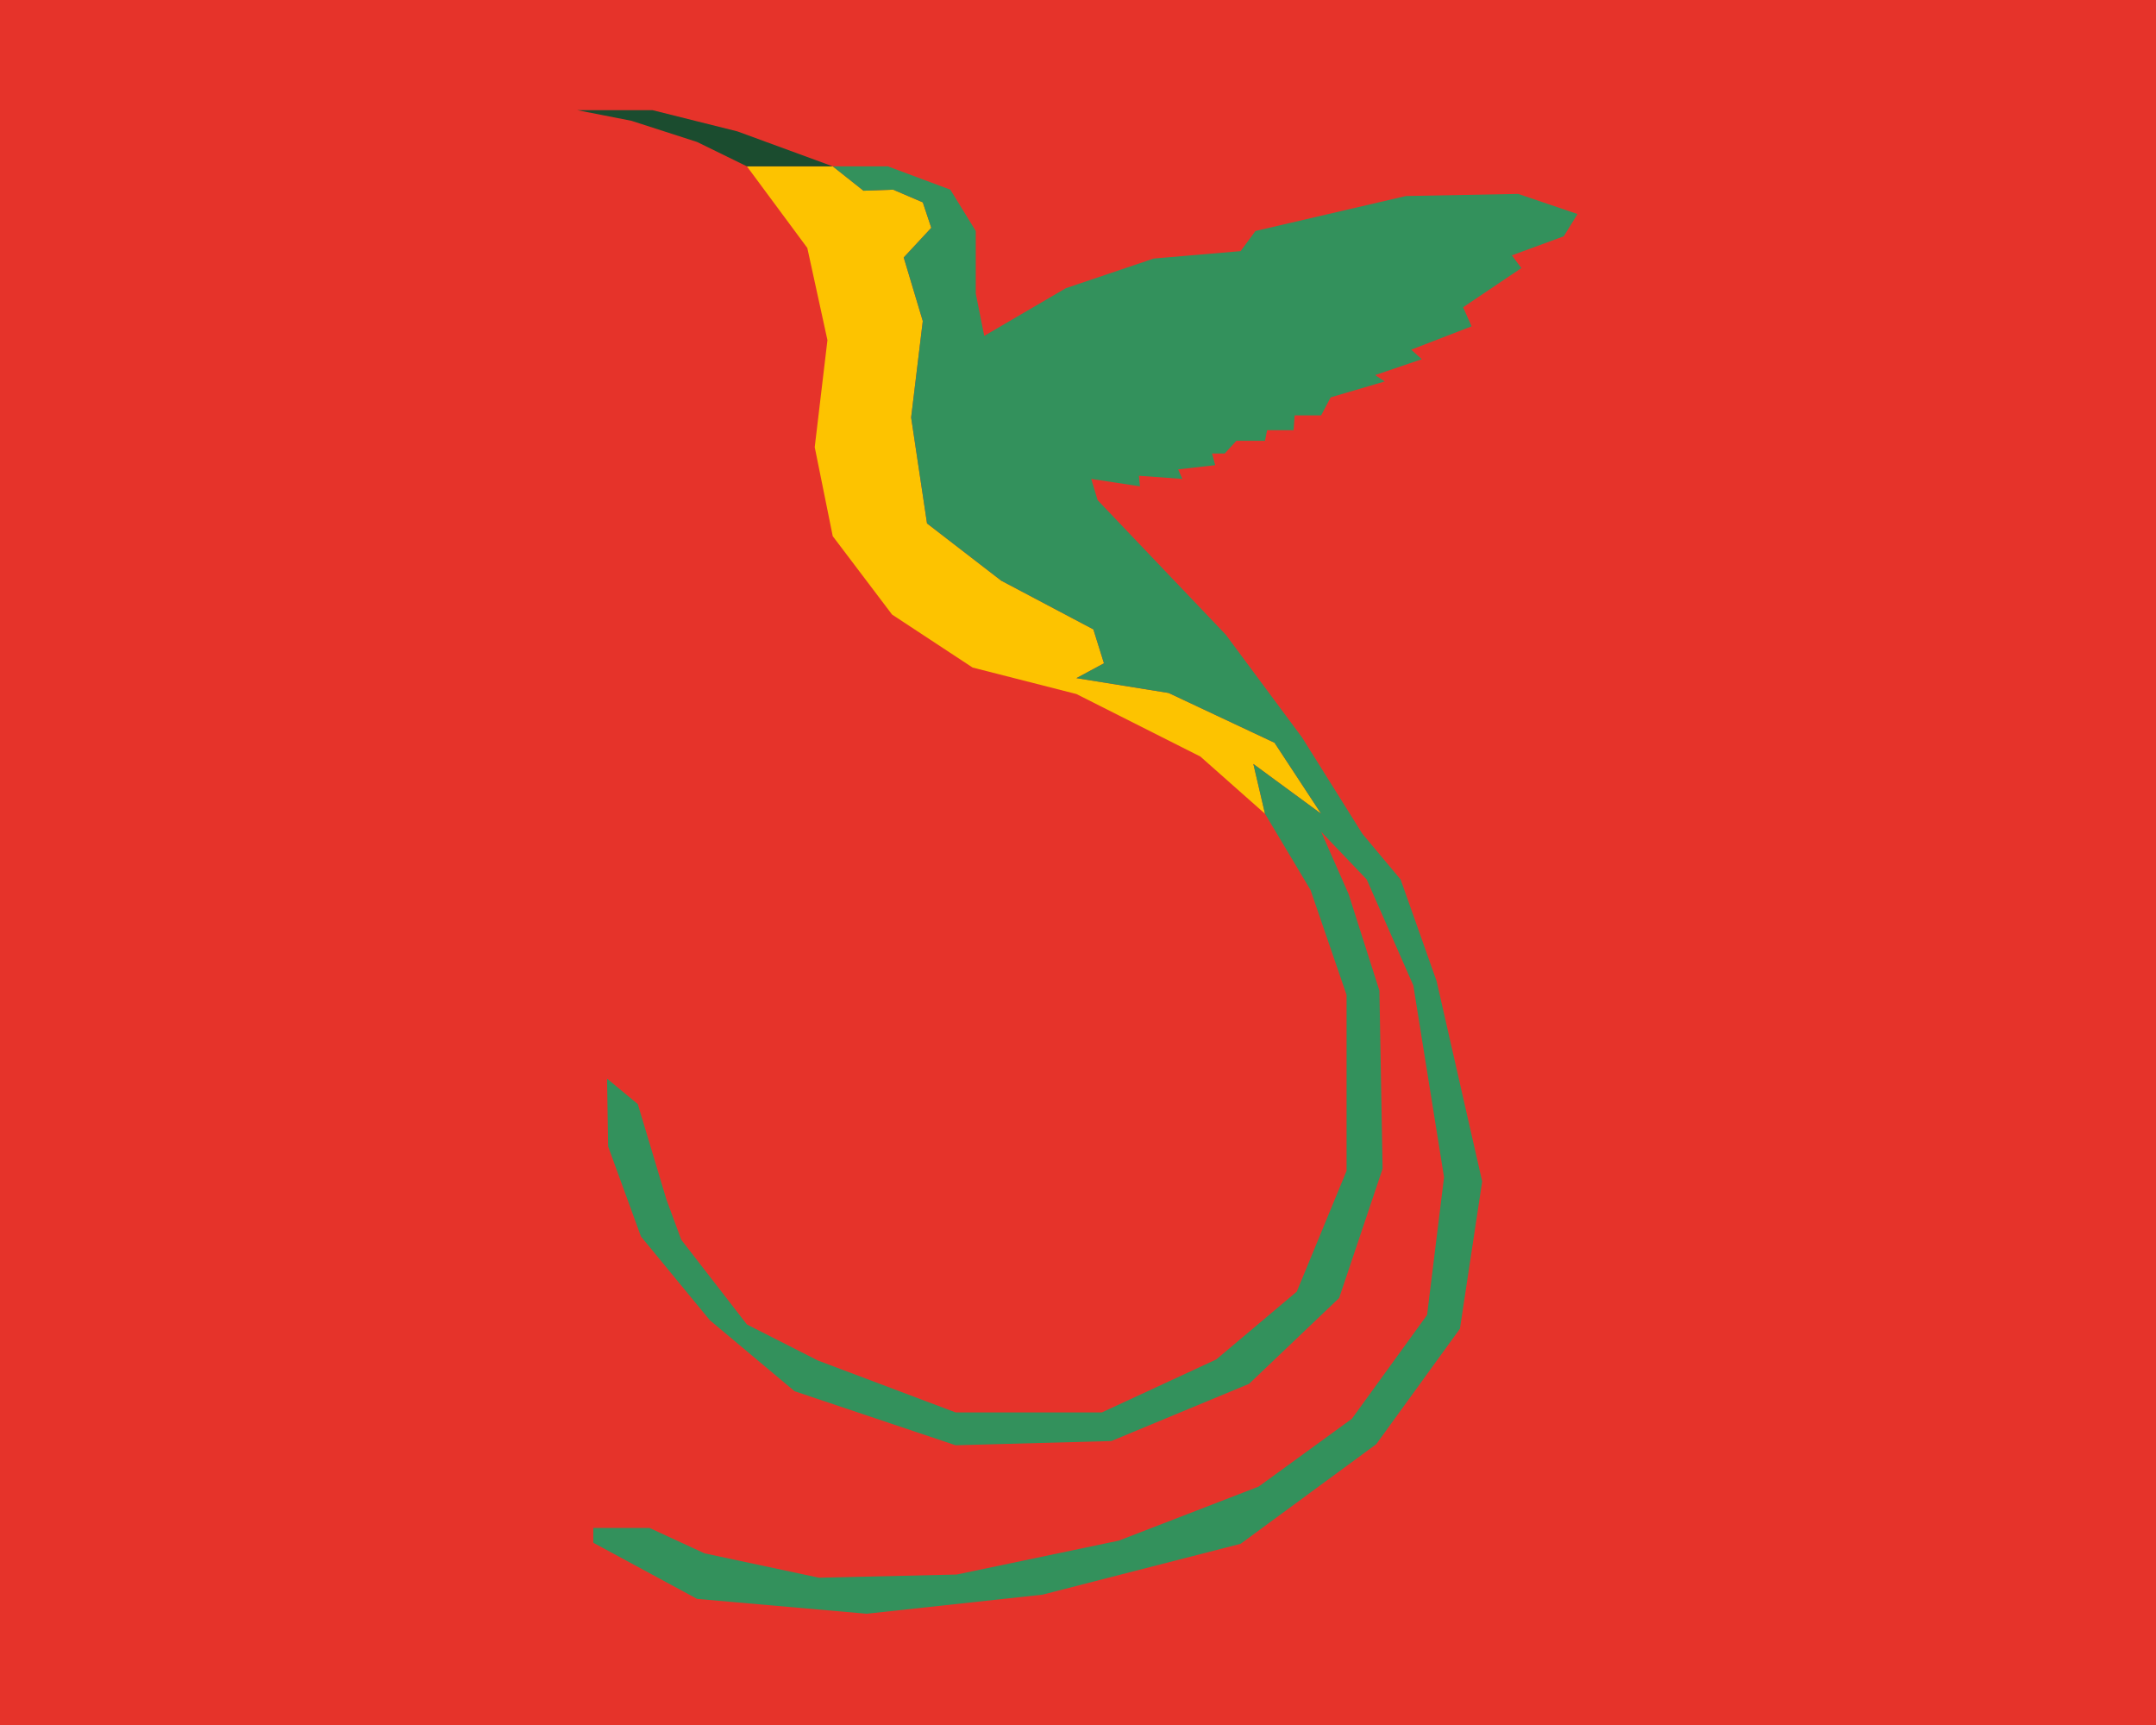 <?xml version="1.0" encoding="utf-8"?>
<!-- Generator: Adobe Illustrator 28.1.0, SVG Export Plug-In . SVG Version: 6.00 Build 0)  -->
<svg version="1.1" id="Capa_1" xmlns="http://www.w3.org/2000/svg" xmlns:xlink="http://www.w3.org/1999/xlink" x="0px" y="0px"
	 viewBox="0 0 203.5 162.8" style="enable-background:new 0 0 203.5 162.8;" xml:space="preserve">
<style type="text/css">
	.st0{fill:#E6332A;}
	.st1{fill:#FDC300;}
	.st2{fill:#33915C;}
	.st3{fill:#1B4C2F;}
</style>
<rect class="st0" width="203.5" height="162.8"/>
<g>
	<polygon class="st1" points="78.6,15.7 70.5,15.7 76.2,23.4 78.1,32.1 76.9,42.2 78.6,50.6 84.2,58 91.8,63 101.6,65.5 113.3,71.4 
		119.4,76.8 118.3,72.1 124.7,76.8 120.3,70.1 110.3,65.4 101.6,64 104.2,62.6 103.2,59.4 94.5,54.8 87.5,49.4 86,39.4 87.1,30.3 
		85.3,24.3 87.9,21.5 87.1,19.1 84.3,17.9 81.5,18 	"/>
	<polygon class="st2" points="78.6,15.7 83.8,15.7 89.7,17.9 92.1,21.8 92.1,27.7 92.9,31.7 100.6,27.2 108.9,24.4 117.1,23.7 
		118.5,21.8 132.7,18.5 143.3,18.3 148.9,20.2 147.6,22.3 142.7,24.1 143.6,25.3 138.1,29 138.9,30.8 133.2,33 134.2,33.9 
		129.8,35.4 130.7,36 125.6,37.5 124.7,39.2 122.2,39.2 122.1,40.6 119.6,40.6 119.4,41.6 116.7,41.6 115.6,42.8 114.4,42.8 
		114.7,43.9 111.2,44.3 111.6,45.2 107.5,44.9 107.6,45.9 103,45.2 103.6,47.2 115.7,59.9 122.9,69.6 128.6,78.7 132.2,83 
		135.6,92.6 139.9,111.5 137.8,125.4 129.9,136.3 117.1,145.7 98.4,150.5 81.8,152.3 65.8,150.9 56,145.6 56,144.2 61.3,144.2 
		66.5,146.6 77.3,148.9 90.3,148.6 105.6,145.4 118.8,140.3 127.6,133.9 134.7,124.1 136.3,111.1 133.4,93 129,83 124.7,78.5 
		127.3,84.4 130.2,93.5 130.5,110.3 126.4,122.5 117.9,130.6 104.9,136 90.2,136.4 75,131.3 67,124.6 60.5,116.7 57.4,108.2 
		57.3,101.8 60.2,104.2 62.9,113.2 64.3,117 70.5,125 77.2,128.4 90.2,133.3 104,133.3 114.8,128.3 122.4,121.9 127.1,110.5 
		127.1,93.9 123.7,84 119.4,76.8 118.3,72.1 124.7,76.8 120.3,70.1 110.3,65.4 101.6,64 104.2,62.6 103.2,59.4 94.5,54.8 87.5,49.4 
		86,39.4 87.1,30.3 85.3,24.3 87.9,21.5 87.1,19.1 84.3,17.9 81.5,18 	"/>
	<polygon class="st3" points="78.6,15.7 69.6,12.4 61.6,10.4 54.5,10.4 59.6,11.4 65.8,13.4 70.5,15.7 	"/>
</g>
</svg>
